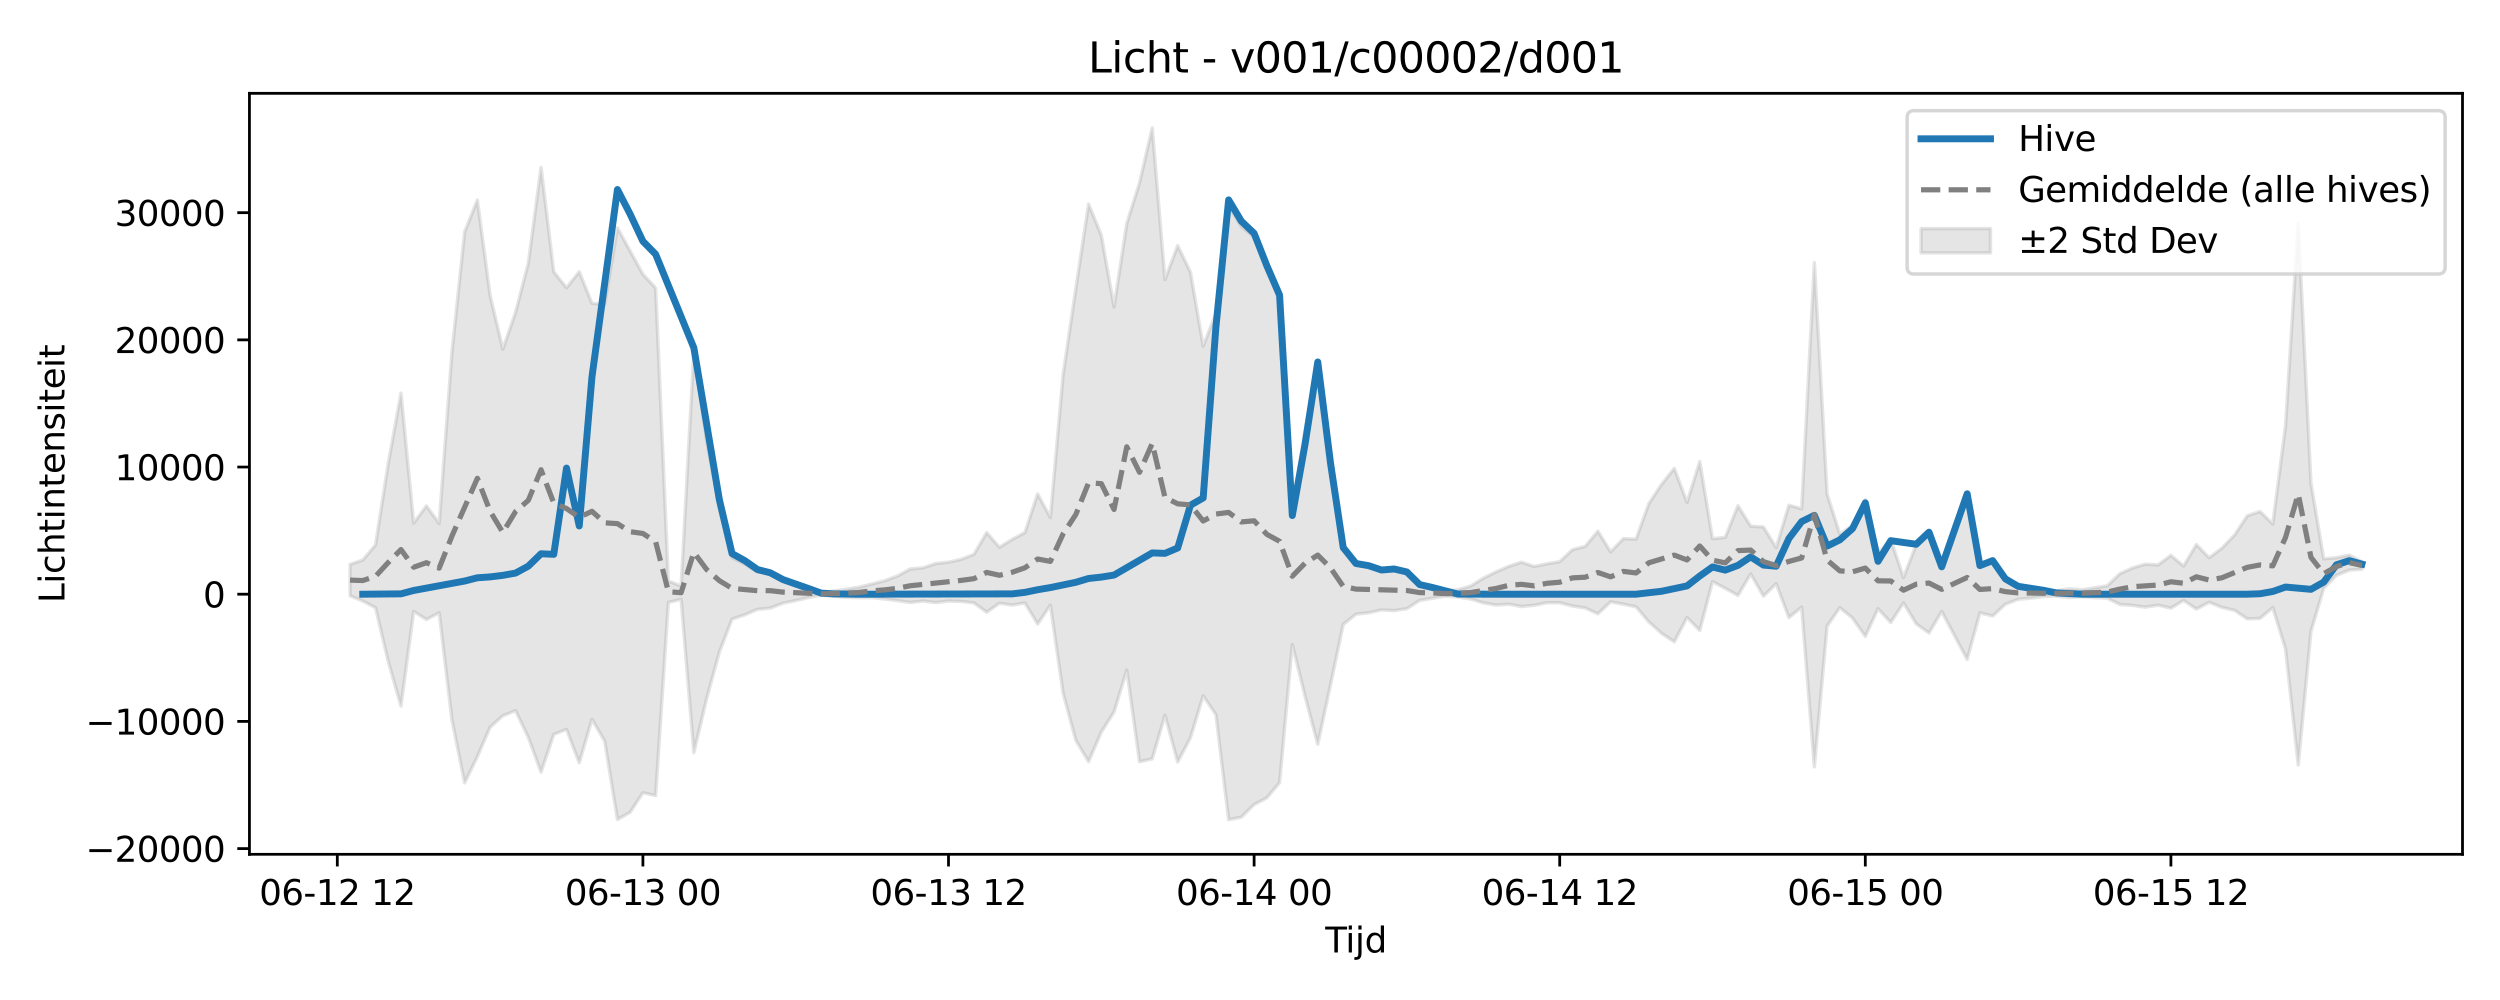 <?xml version="1.0" encoding="utf-8" standalone="no"?>
<!DOCTYPE svg PUBLIC "-//W3C//DTD SVG 1.1//EN"
  "http://www.w3.org/Graphics/SVG/1.1/DTD/svg11.dtd">
<svg xmlns:xlink="http://www.w3.org/1999/xlink" width="720pt" height="288pt" viewBox="0 0 720 288" xmlns="http://www.w3.org/2000/svg" version="1.1">
 <defs>
  <style type="text/css">*{stroke-linejoin: round; stroke-linecap: butt}</style>
 </defs>
 <g id="figure_1">
  <g id="patch_1">
   <path d="M 0 288 
L 720 288 
L 720 0 
L 0 0 
z
" style="fill: #ffffff"/>
  </g>
  <g id="axes_1">
   <g id="patch_2">
    <path d="M 71.84 246.04 
L 709.2 246.04 
L 709.2 26.88 
L 71.84 26.88 
z
" style="fill: #ffffff"/>
   </g>
   <g id="FillBetweenPolyCollection_1">
    <defs>
     <path id="m67bc412f5d" d="M 100.811 -125.454 
L 100.811 -116.404 
L 104.478 -114.903 
L 108.145 -112.978 
L 111.813 -97.499 
L 115.48 -84.659 
L 119.147 -111.915 
L 122.814 -109.59 
L 126.481 -111.506 
L 130.149 -80.741 
L 133.816 -62.528 
L 137.483 -70.092 
L 141.15 -78.564 
L 144.817 -81.866 
L 148.485 -83.329 
L 152.152 -75.639 
L 155.819 -65.606 
L 159.486 -76.505 
L 163.153 -77.941 
L 166.821 -68.314 
L 170.488 -80.838 
L 174.155 -74.552 
L 177.822 -51.995 
L 181.489 -54.061 
L 185.157 -59.692 
L 188.824 -58.874 
L 192.491 -114.513 
L 196.158 -115.37 
L 199.825 -71.234 
L 203.493 -86.691 
L 207.16 -100.149 
L 210.827 -109.692 
L 214.494 -110.932 
L 218.161 -112.506 
L 221.829 -112.85 
L 225.496 -114.277 
L 229.163 -115.044 
L 232.83 -115.877 
L 236.497 -116.587 
L 240.165 -116.269 
L 243.832 -115.973 
L 247.499 -115.871 
L 251.166 -115.874 
L 254.833 -115.477 
L 258.501 -115.019 
L 262.168 -114.476 
L 265.835 -114.903 
L 269.502 -114.454 
L 273.169 -114.894 
L 276.837 -114.782 
L 280.504 -114.354 
L 284.171 -111.668 
L 287.838 -114.262 
L 291.506 -113.739 
L 295.173 -114.34 
L 298.84 -108.265 
L 302.507 -113.712 
L 306.174 -88.369 
L 309.842 -74.757 
L 313.509 -68.655 
L 317.176 -77.154 
L 320.843 -82.933 
L 324.51 -95.008 
L 328.178 -68.64 
L 331.845 -69.44 
L 335.512 -81.994 
L 339.179 -68.541 
L 342.846 -75.527 
L 346.514 -87.581 
L 350.181 -82.195 
L 353.848 -51.922 
L 357.515 -52.659 
L 361.182 -56.289 
L 364.85 -58.221 
L 368.517 -62.582 
L 372.184 -102.41 
L 375.851 -87.499 
L 379.518 -73.641 
L 383.186 -90.713 
L 386.853 -108.156 
L 390.52 -111.115 
L 394.187 -111.523 
L 397.854 -112.332 
L 401.522 -112.143 
L 405.189 -112.704 
L 408.856 -115.073 
L 412.523 -115.696 
L 416.19 -116.278 
L 419.858 -116.063 
L 423.525 -115.489 
L 427.192 -114.378 
L 430.859 -113.749 
L 434.526 -113.983 
L 438.194 -113.317 
L 441.861 -113.679 
L 445.528 -114.414 
L 449.195 -114.395 
L 452.862 -113.461 
L 456.53 -112.901 
L 460.197 -111.223 
L 463.864 -114.663 
L 467.531 -114.001 
L 471.198 -113.227 
L 474.866 -108.881 
L 478.533 -105.6 
L 482.2 -103.145 
L 485.867 -110.169 
L 489.534 -106.427 
L 493.202 -120.471 
L 496.869 -118.563 
L 500.536 -116.503 
L 504.203 -122.699 
L 507.871 -116.287 
L 511.538 -119.892 
L 515.205 -110.124 
L 518.872 -113.137 
L 522.539 -67.146 
L 526.207 -107.69 
L 529.874 -112.994 
L 533.541 -109.979 
L 537.208 -104.725 
L 540.875 -112.701 
L 544.543 -108.71 
L 548.21 -114.363 
L 551.877 -108.336 
L 555.544 -105.695 
L 559.211 -111.891 
L 562.879 -104.985 
L 566.546 -98.073 
L 570.213 -111.512 
L 573.88 -110.577 
L 577.547 -113.987 
L 581.215 -115.387 
L 584.882 -115.732 
L 588.549 -116.17 
L 592.216 -116.299 
L 595.883 -115.907 
L 599.551 -116.178 
L 603.218 -115.893 
L 606.885 -115.707 
L 610.552 -113.9 
L 614.219 -113.632 
L 617.887 -113.131 
L 621.554 -113.705 
L 625.221 -112.855 
L 628.888 -115.07 
L 632.555 -112.599 
L 636.223 -114.54 
L 639.89 -113.081 
L 643.557 -112.209 
L 647.224 -109.769 
L 650.891 -109.896 
L 654.559 -112.993 
L 658.226 -101.111 
L 661.893 -67.679 
L 665.56 -106.147 
L 669.227 -118.515 
L 672.895 -122.297 
L 676.562 -123.799 
L 680.229 -124.056 
L 680.229 -126.243 
L 680.229 -126.243 
L 676.562 -128.15 
L 672.895 -127.381 
L 669.227 -127.054 
L 665.56 -148.826 
L 661.893 -223.705 
L 658.226 -165.323 
L 654.559 -137.082 
L 650.891 -140.705 
L 647.224 -139.449 
L 643.557 -133.92 
L 639.89 -130.106 
L 636.223 -127.361 
L 632.555 -131.17 
L 628.888 -124.972 
L 625.221 -128.049 
L 621.554 -125.308 
L 617.887 -125.516 
L 614.219 -124.44 
L 610.552 -122.782 
L 606.885 -119.277 
L 603.218 -118.697 
L 599.551 -118.126 
L 595.883 -118.447 
L 592.216 -117.879 
L 588.549 -117.982 
L 584.882 -118.589 
L 581.215 -119.1 
L 577.547 -121.218 
L 573.88 -126.378 
L 570.213 -124.963 
L 566.546 -145.295 
L 562.879 -134.869 
L 559.211 -124.633 
L 555.544 -134.473 
L 551.877 -131.167 
L 548.21 -121.677 
L 544.543 -132.642 
L 540.875 -128.74 
L 537.208 -144.068 
L 533.541 -136.672 
L 529.874 -134.193 
L 526.207 -145.713 
L 522.539 -212.367 
L 518.872 -141.479 
L 515.205 -142.499 
L 511.538 -130.293 
L 507.871 -136.228 
L 504.203 -136.454 
L 500.536 -142.352 
L 496.869 -133.228 
L 493.202 -132.856 
L 489.534 -155.085 
L 485.867 -143.313 
L 482.2 -153.116 
L 478.533 -148.503 
L 474.866 -142.955 
L 471.198 -132.748 
L 467.531 -132.881 
L 463.864 -129.076 
L 460.197 -135.012 
L 456.53 -130.63 
L 452.862 -129.686 
L 449.195 -126.251 
L 445.528 -125.612 
L 441.861 -124.858 
L 438.194 -126.1 
L 434.526 -124.89 
L 430.859 -123.284 
L 427.192 -121.472 
L 423.525 -119.198 
L 419.858 -118.155 
L 416.19 -117.79 
L 412.523 -118.802 
L 408.856 -119.593 
L 405.189 -123.16 
L 401.522 -124.008 
L 397.854 -123.723 
L 394.187 -124.946 
L 390.52 -125.564 
L 386.853 -130.054 
L 383.186 -158.185 
L 379.518 -182.629 
L 375.851 -164.103 
L 372.184 -141.681 
L 368.517 -201.637 
L 364.85 -210.007 
L 361.182 -219.731 
L 357.515 -222.711 
L 353.848 -228.925 
L 350.181 -197.711 
L 346.514 -188.329 
L 342.846 -209.654 
L 339.179 -217.258 
L 335.512 -207.476 
L 331.845 -251.158 
L 328.178 -235.314 
L 324.51 -223.626 
L 320.843 -199.623 
L 317.176 -220.265 
L 313.509 -229.218 
L 309.842 -204.897 
L 306.174 -180.112 
L 302.507 -138.934 
L 298.84 -145.743 
L 295.173 -134.621 
L 291.506 -132.641 
L 287.838 -130.377 
L 284.171 -134.62 
L 280.504 -128.34 
L 276.837 -126.912 
L 273.169 -126.086 
L 269.502 -125.713 
L 265.835 -124.461 
L 262.168 -124.137 
L 258.501 -122.125 
L 254.833 -120.754 
L 251.166 -119.823 
L 247.499 -118.914 
L 243.832 -118.324 
L 240.165 -117.786 
L 236.497 -117.365 
L 232.83 -118.354 
L 229.163 -119.535 
L 225.496 -120.658 
L 221.829 -122.938 
L 218.161 -123.254 
L 214.494 -125.562 
L 210.827 -127.387 
L 207.16 -141.422 
L 203.493 -161.294 
L 199.825 -186.654 
L 196.158 -119.223 
L 192.491 -120.663 
L 188.824 -205.057 
L 185.157 -209.023 
L 181.489 -215.674 
L 177.822 -222.395 
L 174.155 -200.303 
L 170.488 -200.65 
L 166.821 -209.739 
L 163.153 -205.123 
L 159.486 -209.732 
L 155.819 -239.807 
L 152.152 -212.186 
L 148.485 -198.034 
L 144.817 -187.449 
L 141.15 -202.934 
L 137.483 -230.406 
L 133.816 -221.224 
L 130.149 -186.45 
L 126.481 -137.257 
L 122.814 -142.302 
L 119.147 -137.368 
L 115.48 -174.782 
L 111.813 -154.508 
L 108.145 -131.048 
L 104.478 -126.704 
L 100.811 -125.454 
z
" style="stroke: #808080; stroke-opacity: 0.2"/>
    </defs>
    <g clip-path="url(#pe2e85e16e0)">
     <use xlink:href="#m67bc412f5d" x="0" y="288" style="fill: #808080; fill-opacity: 0.2; stroke: #808080; stroke-opacity: 0.2"/>
    </g>
   </g>
   <g id="matplotlib.axis_1">
    <g id="xtick_1">
     <g id="line2d_1">
      <defs>
       <path id="mbb4d153f24" d="M 0 0 
L 0 3.5 
" style="stroke: #000000; stroke-width: 0.8"/>
      </defs>
      <g>
       <use xlink:href="#mbb4d153f24" x="97.144" y="246.04" style="stroke: #000000; stroke-width: 0.8"/>
      </g>
     </g>
     <g id="text_1">
      <!-- 06-12 12 -->
      <g transform="translate(74.663 260.638) scale(0.1 -0.1)">
       <defs>
        <path id="DejaVuSans-30" d="M 2034 4250 
Q 1547 4250 1301 3770 
Q 1056 3291 1056 2328 
Q 1056 1369 1301 889 
Q 1547 409 2034 409 
Q 2525 409 2770 889 
Q 3016 1369 3016 2328 
Q 3016 3291 2770 3770 
Q 2525 4250 2034 4250 
z
M 2034 4750 
Q 2819 4750 3233 4129 
Q 3647 3509 3647 2328 
Q 3647 1150 3233 529 
Q 2819 -91 2034 -91 
Q 1250 -91 836 529 
Q 422 1150 422 2328 
Q 422 3509 836 4129 
Q 1250 4750 2034 4750 
z
" transform="scale(0.016)"/>
        <path id="DejaVuSans-36" d="M 2113 2584 
Q 1688 2584 1439 2293 
Q 1191 2003 1191 1497 
Q 1191 994 1439 701 
Q 1688 409 2113 409 
Q 2538 409 2786 701 
Q 3034 994 3034 1497 
Q 3034 2003 2786 2293 
Q 2538 2584 2113 2584 
z
M 3366 4563 
L 3366 3988 
Q 3128 4100 2886 4159 
Q 2644 4219 2406 4219 
Q 1781 4219 1451 3797 
Q 1122 3375 1075 2522 
Q 1259 2794 1537 2939 
Q 1816 3084 2150 3084 
Q 2853 3084 3261 2657 
Q 3669 2231 3669 1497 
Q 3669 778 3244 343 
Q 2819 -91 2113 -91 
Q 1303 -91 875 529 
Q 447 1150 447 2328 
Q 447 3434 972 4092 
Q 1497 4750 2381 4750 
Q 2619 4750 2861 4703 
Q 3103 4656 3366 4563 
z
" transform="scale(0.016)"/>
        <path id="DejaVuSans-2d" d="M 313 2009 
L 1997 2009 
L 1997 1497 
L 313 1497 
L 313 2009 
z
" transform="scale(0.016)"/>
        <path id="DejaVuSans-31" d="M 794 531 
L 1825 531 
L 1825 4091 
L 703 3866 
L 703 4441 
L 1819 4666 
L 2450 4666 
L 2450 531 
L 3481 531 
L 3481 0 
L 794 0 
L 794 531 
z
" transform="scale(0.016)"/>
        <path id="DejaVuSans-32" d="M 1228 531 
L 3431 531 
L 3431 0 
L 469 0 
L 469 531 
Q 828 903 1448 1529 
Q 2069 2156 2228 2338 
Q 2531 2678 2651 2914 
Q 2772 3150 2772 3378 
Q 2772 3750 2511 3984 
Q 2250 4219 1831 4219 
Q 1534 4219 1204 4116 
Q 875 4013 500 3803 
L 500 4441 
Q 881 4594 1212 4672 
Q 1544 4750 1819 4750 
Q 2544 4750 2975 4387 
Q 3406 4025 3406 3419 
Q 3406 3131 3298 2873 
Q 3191 2616 2906 2266 
Q 2828 2175 2409 1742 
Q 1991 1309 1228 531 
z
" transform="scale(0.016)"/>
        <path id="DejaVuSans-20" transform="scale(0.016)"/>
       </defs>
       <use xlink:href="#DejaVuSans-30"/>
       <use xlink:href="#DejaVuSans-36" transform="translate(63.623 0)"/>
       <use xlink:href="#DejaVuSans-2d" transform="translate(127.246 0)"/>
       <use xlink:href="#DejaVuSans-31" transform="translate(163.33 0)"/>
       <use xlink:href="#DejaVuSans-32" transform="translate(226.953 0)"/>
       <use xlink:href="#DejaVuSans-20" transform="translate(290.576 0)"/>
       <use xlink:href="#DejaVuSans-31" transform="translate(322.363 0)"/>
       <use xlink:href="#DejaVuSans-32" transform="translate(385.986 0)"/>
      </g>
     </g>
    </g>
    <g id="xtick_2">
     <g id="line2d_2">
      <g>
       <use xlink:href="#mbb4d153f24" x="185.157" y="246.04" style="stroke: #000000; stroke-width: 0.8"/>
      </g>
     </g>
     <g id="text_2">
      <!-- 06-13 00 -->
      <g transform="translate(162.676 260.638) scale(0.1 -0.1)">
       <defs>
        <path id="DejaVuSans-33" d="M 2597 2516 
Q 3050 2419 3304 2112 
Q 3559 1806 3559 1356 
Q 3559 666 3084 287 
Q 2609 -91 1734 -91 
Q 1441 -91 1130 -33 
Q 819 25 488 141 
L 488 750 
Q 750 597 1062 519 
Q 1375 441 1716 441 
Q 2309 441 2620 675 
Q 2931 909 2931 1356 
Q 2931 1769 2642 2001 
Q 2353 2234 1838 2234 
L 1294 2234 
L 1294 2753 
L 1863 2753 
Q 2328 2753 2575 2939 
Q 2822 3125 2822 3475 
Q 2822 3834 2567 4026 
Q 2313 4219 1838 4219 
Q 1578 4219 1281 4162 
Q 984 4106 628 3988 
L 628 4550 
Q 988 4650 1302 4700 
Q 1616 4750 1894 4750 
Q 2613 4750 3031 4423 
Q 3450 4097 3450 3541 
Q 3450 3153 3228 2886 
Q 3006 2619 2597 2516 
z
" transform="scale(0.016)"/>
       </defs>
       <use xlink:href="#DejaVuSans-30"/>
       <use xlink:href="#DejaVuSans-36" transform="translate(63.623 0)"/>
       <use xlink:href="#DejaVuSans-2d" transform="translate(127.246 0)"/>
       <use xlink:href="#DejaVuSans-31" transform="translate(163.33 0)"/>
       <use xlink:href="#DejaVuSans-33" transform="translate(226.953 0)"/>
       <use xlink:href="#DejaVuSans-20" transform="translate(290.576 0)"/>
       <use xlink:href="#DejaVuSans-30" transform="translate(322.363 0)"/>
       <use xlink:href="#DejaVuSans-30" transform="translate(385.986 0)"/>
      </g>
     </g>
    </g>
    <g id="xtick_3">
     <g id="line2d_3">
      <g>
       <use xlink:href="#mbb4d153f24" x="273.169" y="246.04" style="stroke: #000000; stroke-width: 0.8"/>
      </g>
     </g>
     <g id="text_3">
      <!-- 06-13 12 -->
      <g transform="translate(250.689 260.638) scale(0.1 -0.1)">
       <use xlink:href="#DejaVuSans-30"/>
       <use xlink:href="#DejaVuSans-36" transform="translate(63.623 0)"/>
       <use xlink:href="#DejaVuSans-2d" transform="translate(127.246 0)"/>
       <use xlink:href="#DejaVuSans-31" transform="translate(163.33 0)"/>
       <use xlink:href="#DejaVuSans-33" transform="translate(226.953 0)"/>
       <use xlink:href="#DejaVuSans-20" transform="translate(290.576 0)"/>
       <use xlink:href="#DejaVuSans-31" transform="translate(322.363 0)"/>
       <use xlink:href="#DejaVuSans-32" transform="translate(385.986 0)"/>
      </g>
     </g>
    </g>
    <g id="xtick_4">
     <g id="line2d_4">
      <g>
       <use xlink:href="#mbb4d153f24" x="361.182" y="246.04" style="stroke: #000000; stroke-width: 0.8"/>
      </g>
     </g>
     <g id="text_4">
      <!-- 06-14 00 -->
      <g transform="translate(338.702 260.638) scale(0.1 -0.1)">
       <defs>
        <path id="DejaVuSans-34" d="M 2419 4116 
L 825 1625 
L 2419 1625 
L 2419 4116 
z
M 2253 4666 
L 3047 4666 
L 3047 1625 
L 3713 1625 
L 3713 1100 
L 3047 1100 
L 3047 0 
L 2419 0 
L 2419 1100 
L 313 1100 
L 313 1709 
L 2253 4666 
z
" transform="scale(0.016)"/>
       </defs>
       <use xlink:href="#DejaVuSans-30"/>
       <use xlink:href="#DejaVuSans-36" transform="translate(63.623 0)"/>
       <use xlink:href="#DejaVuSans-2d" transform="translate(127.246 0)"/>
       <use xlink:href="#DejaVuSans-31" transform="translate(163.33 0)"/>
       <use xlink:href="#DejaVuSans-34" transform="translate(226.953 0)"/>
       <use xlink:href="#DejaVuSans-20" transform="translate(290.576 0)"/>
       <use xlink:href="#DejaVuSans-30" transform="translate(322.363 0)"/>
       <use xlink:href="#DejaVuSans-30" transform="translate(385.986 0)"/>
      </g>
     </g>
    </g>
    <g id="xtick_5">
     <g id="line2d_5">
      <g>
       <use xlink:href="#mbb4d153f24" x="449.195" y="246.04" style="stroke: #000000; stroke-width: 0.8"/>
      </g>
     </g>
     <g id="text_5">
      <!-- 06-14 12 -->
      <g transform="translate(426.715 260.638) scale(0.1 -0.1)">
       <use xlink:href="#DejaVuSans-30"/>
       <use xlink:href="#DejaVuSans-36" transform="translate(63.623 0)"/>
       <use xlink:href="#DejaVuSans-2d" transform="translate(127.246 0)"/>
       <use xlink:href="#DejaVuSans-31" transform="translate(163.33 0)"/>
       <use xlink:href="#DejaVuSans-34" transform="translate(226.953 0)"/>
       <use xlink:href="#DejaVuSans-20" transform="translate(290.576 0)"/>
       <use xlink:href="#DejaVuSans-31" transform="translate(322.363 0)"/>
       <use xlink:href="#DejaVuSans-32" transform="translate(385.986 0)"/>
      </g>
     </g>
    </g>
    <g id="xtick_6">
     <g id="line2d_6">
      <g>
       <use xlink:href="#mbb4d153f24" x="537.208" y="246.04" style="stroke: #000000; stroke-width: 0.8"/>
      </g>
     </g>
     <g id="text_6">
      <!-- 06-15 00 -->
      <g transform="translate(514.728 260.638) scale(0.1 -0.1)">
       <defs>
        <path id="DejaVuSans-35" d="M 691 4666 
L 3169 4666 
L 3169 4134 
L 1269 4134 
L 1269 2991 
Q 1406 3038 1543 3061 
Q 1681 3084 1819 3084 
Q 2600 3084 3056 2656 
Q 3513 2228 3513 1497 
Q 3513 744 3044 326 
Q 2575 -91 1722 -91 
Q 1428 -91 1123 -41 
Q 819 9 494 109 
L 494 744 
Q 775 591 1075 516 
Q 1375 441 1709 441 
Q 2250 441 2565 725 
Q 2881 1009 2881 1497 
Q 2881 1984 2565 2268 
Q 2250 2553 1709 2553 
Q 1456 2553 1204 2497 
Q 953 2441 691 2322 
L 691 4666 
z
" transform="scale(0.016)"/>
       </defs>
       <use xlink:href="#DejaVuSans-30"/>
       <use xlink:href="#DejaVuSans-36" transform="translate(63.623 0)"/>
       <use xlink:href="#DejaVuSans-2d" transform="translate(127.246 0)"/>
       <use xlink:href="#DejaVuSans-31" transform="translate(163.33 0)"/>
       <use xlink:href="#DejaVuSans-35" transform="translate(226.953 0)"/>
       <use xlink:href="#DejaVuSans-20" transform="translate(290.576 0)"/>
       <use xlink:href="#DejaVuSans-30" transform="translate(322.363 0)"/>
       <use xlink:href="#DejaVuSans-30" transform="translate(385.986 0)"/>
      </g>
     </g>
    </g>
    <g id="xtick_7">
     <g id="line2d_7">
      <g>
       <use xlink:href="#mbb4d153f24" x="625.221" y="246.04" style="stroke: #000000; stroke-width: 0.8"/>
      </g>
     </g>
     <g id="text_7">
      <!-- 06-15 12 -->
      <g transform="translate(602.741 260.638) scale(0.1 -0.1)">
       <use xlink:href="#DejaVuSans-30"/>
       <use xlink:href="#DejaVuSans-36" transform="translate(63.623 0)"/>
       <use xlink:href="#DejaVuSans-2d" transform="translate(127.246 0)"/>
       <use xlink:href="#DejaVuSans-31" transform="translate(163.33 0)"/>
       <use xlink:href="#DejaVuSans-35" transform="translate(226.953 0)"/>
       <use xlink:href="#DejaVuSans-20" transform="translate(290.576 0)"/>
       <use xlink:href="#DejaVuSans-31" transform="translate(322.363 0)"/>
       <use xlink:href="#DejaVuSans-32" transform="translate(385.986 0)"/>
      </g>
     </g>
    </g>
    <g id="text_8">
     <!-- Tijd -->
     <g transform="translate(381.67 274.317) scale(0.1 -0.1)">
      <defs>
       <path id="DejaVuSans-54" d="M -19 4666 
L 3928 4666 
L 3928 4134 
L 2272 4134 
L 2272 0 
L 1638 0 
L 1638 4134 
L -19 4134 
L -19 4666 
z
" transform="scale(0.016)"/>
       <path id="DejaVuSans-69" d="M 603 3500 
L 1178 3500 
L 1178 0 
L 603 0 
L 603 3500 
z
M 603 4863 
L 1178 4863 
L 1178 4134 
L 603 4134 
L 603 4863 
z
" transform="scale(0.016)"/>
       <path id="DejaVuSans-6a" d="M 603 3500 
L 1178 3500 
L 1178 -63 
Q 1178 -731 923 -1031 
Q 669 -1331 103 -1331 
L -116 -1331 
L -116 -844 
L 38 -844 
Q 366 -844 484 -692 
Q 603 -541 603 -63 
L 603 3500 
z
M 603 4863 
L 1178 4863 
L 1178 4134 
L 603 4134 
L 603 4863 
z
" transform="scale(0.016)"/>
       <path id="DejaVuSans-64" d="M 2906 2969 
L 2906 4863 
L 3481 4863 
L 3481 0 
L 2906 0 
L 2906 525 
Q 2725 213 2448 61 
Q 2172 -91 1784 -91 
Q 1150 -91 751 415 
Q 353 922 353 1747 
Q 353 2572 751 3078 
Q 1150 3584 1784 3584 
Q 2172 3584 2448 3432 
Q 2725 3281 2906 2969 
z
M 947 1747 
Q 947 1113 1208 752 
Q 1469 391 1925 391 
Q 2381 391 2643 752 
Q 2906 1113 2906 1747 
Q 2906 2381 2643 2742 
Q 2381 3103 1925 3103 
Q 1469 3103 1208 2742 
Q 947 2381 947 1747 
z
" transform="scale(0.016)"/>
      </defs>
      <use xlink:href="#DejaVuSans-54"/>
      <use xlink:href="#DejaVuSans-69" transform="translate(57.959 0)"/>
      <use xlink:href="#DejaVuSans-6a" transform="translate(85.742 0)"/>
      <use xlink:href="#DejaVuSans-64" transform="translate(113.525 0)"/>
     </g>
    </g>
   </g>
   <g id="matplotlib.axis_2">
    <g id="ytick_1">
     <g id="line2d_8">
      <defs>
       <path id="m5b82e2c110" d="M 0 0 
L -3.5 0 
" style="stroke: #000000; stroke-width: 0.8"/>
      </defs>
      <g>
       <use xlink:href="#m5b82e2c110" x="71.84" y="244.391" style="stroke: #000000; stroke-width: 0.8"/>
      </g>
     </g>
     <g id="text_9">
      <!-- −20000 -->
      <g transform="translate(24.648 248.191) scale(0.1 -0.1)">
       <defs>
        <path id="DejaVuSans-2212" d="M 678 2272 
L 4684 2272 
L 4684 1741 
L 678 1741 
L 678 2272 
z
" transform="scale(0.016)"/>
       </defs>
       <use xlink:href="#DejaVuSans-2212"/>
       <use xlink:href="#DejaVuSans-32" transform="translate(83.789 0)"/>
       <use xlink:href="#DejaVuSans-30" transform="translate(147.412 0)"/>
       <use xlink:href="#DejaVuSans-30" transform="translate(211.035 0)"/>
       <use xlink:href="#DejaVuSans-30" transform="translate(274.658 0)"/>
       <use xlink:href="#DejaVuSans-30" transform="translate(338.281 0)"/>
      </g>
     </g>
    </g>
    <g id="ytick_2">
     <g id="line2d_9">
      <g>
       <use xlink:href="#m5b82e2c110" x="71.84" y="207.763" style="stroke: #000000; stroke-width: 0.8"/>
      </g>
     </g>
     <g id="text_10">
      <!-- −10000 -->
      <g transform="translate(24.648 211.563) scale(0.1 -0.1)">
       <use xlink:href="#DejaVuSans-2212"/>
       <use xlink:href="#DejaVuSans-31" transform="translate(83.789 0)"/>
       <use xlink:href="#DejaVuSans-30" transform="translate(147.412 0)"/>
       <use xlink:href="#DejaVuSans-30" transform="translate(211.035 0)"/>
       <use xlink:href="#DejaVuSans-30" transform="translate(274.658 0)"/>
       <use xlink:href="#DejaVuSans-30" transform="translate(338.281 0)"/>
      </g>
     </g>
    </g>
    <g id="ytick_3">
     <g id="line2d_10">
      <g>
       <use xlink:href="#m5b82e2c110" x="71.84" y="171.135" style="stroke: #000000; stroke-width: 0.8"/>
      </g>
     </g>
     <g id="text_11">
      <!-- 0 -->
      <g transform="translate(58.477 174.935) scale(0.1 -0.1)">
       <use xlink:href="#DejaVuSans-30"/>
      </g>
     </g>
    </g>
    <g id="ytick_4">
     <g id="line2d_11">
      <g>
       <use xlink:href="#m5b82e2c110" x="71.84" y="134.507" style="stroke: #000000; stroke-width: 0.8"/>
      </g>
     </g>
     <g id="text_12">
      <!-- 10000 -->
      <g transform="translate(33.028 138.307) scale(0.1 -0.1)">
       <use xlink:href="#DejaVuSans-31"/>
       <use xlink:href="#DejaVuSans-30" transform="translate(63.623 0)"/>
       <use xlink:href="#DejaVuSans-30" transform="translate(127.246 0)"/>
       <use xlink:href="#DejaVuSans-30" transform="translate(190.869 0)"/>
       <use xlink:href="#DejaVuSans-30" transform="translate(254.492 0)"/>
      </g>
     </g>
    </g>
    <g id="ytick_5">
     <g id="line2d_12">
      <g>
       <use xlink:href="#m5b82e2c110" x="71.84" y="97.88" style="stroke: #000000; stroke-width: 0.8"/>
      </g>
     </g>
     <g id="text_13">
      <!-- 20000 -->
      <g transform="translate(33.028 101.679) scale(0.1 -0.1)">
       <use xlink:href="#DejaVuSans-32"/>
       <use xlink:href="#DejaVuSans-30" transform="translate(63.623 0)"/>
       <use xlink:href="#DejaVuSans-30" transform="translate(127.246 0)"/>
       <use xlink:href="#DejaVuSans-30" transform="translate(190.869 0)"/>
       <use xlink:href="#DejaVuSans-30" transform="translate(254.492 0)"/>
      </g>
     </g>
    </g>
    <g id="ytick_6">
     <g id="line2d_13">
      <g>
       <use xlink:href="#m5b82e2c110" x="71.84" y="61.252" style="stroke: #000000; stroke-width: 0.8"/>
      </g>
     </g>
     <g id="text_14">
      <!-- 30000 -->
      <g transform="translate(33.028 65.051) scale(0.1 -0.1)">
       <use xlink:href="#DejaVuSans-33"/>
       <use xlink:href="#DejaVuSans-30" transform="translate(63.623 0)"/>
       <use xlink:href="#DejaVuSans-30" transform="translate(127.246 0)"/>
       <use xlink:href="#DejaVuSans-30" transform="translate(190.869 0)"/>
       <use xlink:href="#DejaVuSans-30" transform="translate(254.492 0)"/>
      </g>
     </g>
    </g>
    <g id="text_15">
     <!-- Lichtintensiteit -->
     <g transform="translate(18.568 173.656) rotate(-90) scale(0.1 -0.1)">
      <defs>
       <path id="DejaVuSans-4c" d="M 628 4666 
L 1259 4666 
L 1259 531 
L 3531 531 
L 3531 0 
L 628 0 
L 628 4666 
z
" transform="scale(0.016)"/>
       <path id="DejaVuSans-63" d="M 3122 3366 
L 3122 2828 
Q 2878 2963 2633 3030 
Q 2388 3097 2138 3097 
Q 1578 3097 1268 2742 
Q 959 2388 959 1747 
Q 959 1106 1268 751 
Q 1578 397 2138 397 
Q 2388 397 2633 464 
Q 2878 531 3122 666 
L 3122 134 
Q 2881 22 2623 -34 
Q 2366 -91 2075 -91 
Q 1284 -91 818 406 
Q 353 903 353 1747 
Q 353 2603 823 3093 
Q 1294 3584 2113 3584 
Q 2378 3584 2631 3529 
Q 2884 3475 3122 3366 
z
" transform="scale(0.016)"/>
       <path id="DejaVuSans-68" d="M 3513 2113 
L 3513 0 
L 2938 0 
L 2938 2094 
Q 2938 2591 2744 2837 
Q 2550 3084 2163 3084 
Q 1697 3084 1428 2787 
Q 1159 2491 1159 1978 
L 1159 0 
L 581 0 
L 581 4863 
L 1159 4863 
L 1159 2956 
Q 1366 3272 1645 3428 
Q 1925 3584 2291 3584 
Q 2894 3584 3203 3211 
Q 3513 2838 3513 2113 
z
" transform="scale(0.016)"/>
       <path id="DejaVuSans-74" d="M 1172 4494 
L 1172 3500 
L 2356 3500 
L 2356 3053 
L 1172 3053 
L 1172 1153 
Q 1172 725 1289 603 
Q 1406 481 1766 481 
L 2356 481 
L 2356 0 
L 1766 0 
Q 1100 0 847 248 
Q 594 497 594 1153 
L 594 3053 
L 172 3053 
L 172 3500 
L 594 3500 
L 594 4494 
L 1172 4494 
z
" transform="scale(0.016)"/>
       <path id="DejaVuSans-6e" d="M 3513 2113 
L 3513 0 
L 2938 0 
L 2938 2094 
Q 2938 2591 2744 2837 
Q 2550 3084 2163 3084 
Q 1697 3084 1428 2787 
Q 1159 2491 1159 1978 
L 1159 0 
L 581 0 
L 581 3500 
L 1159 3500 
L 1159 2956 
Q 1366 3272 1645 3428 
Q 1925 3584 2291 3584 
Q 2894 3584 3203 3211 
Q 3513 2838 3513 2113 
z
" transform="scale(0.016)"/>
       <path id="DejaVuSans-65" d="M 3597 1894 
L 3597 1613 
L 953 1613 
Q 991 1019 1311 708 
Q 1631 397 2203 397 
Q 2534 397 2845 478 
Q 3156 559 3463 722 
L 3463 178 
Q 3153 47 2828 -22 
Q 2503 -91 2169 -91 
Q 1331 -91 842 396 
Q 353 884 353 1716 
Q 353 2575 817 3079 
Q 1281 3584 2069 3584 
Q 2775 3584 3186 3129 
Q 3597 2675 3597 1894 
z
M 3022 2063 
Q 3016 2534 2758 2815 
Q 2500 3097 2075 3097 
Q 1594 3097 1305 2825 
Q 1016 2553 972 2059 
L 3022 2063 
z
" transform="scale(0.016)"/>
       <path id="DejaVuSans-73" d="M 2834 3397 
L 2834 2853 
Q 2591 2978 2328 3040 
Q 2066 3103 1784 3103 
Q 1356 3103 1142 2972 
Q 928 2841 928 2578 
Q 928 2378 1081 2264 
Q 1234 2150 1697 2047 
L 1894 2003 
Q 2506 1872 2764 1633 
Q 3022 1394 3022 966 
Q 3022 478 2636 193 
Q 2250 -91 1575 -91 
Q 1294 -91 989 -36 
Q 684 19 347 128 
L 347 722 
Q 666 556 975 473 
Q 1284 391 1588 391 
Q 1994 391 2212 530 
Q 2431 669 2431 922 
Q 2431 1156 2273 1281 
Q 2116 1406 1581 1522 
L 1381 1569 
Q 847 1681 609 1914 
Q 372 2147 372 2553 
Q 372 3047 722 3315 
Q 1072 3584 1716 3584 
Q 2034 3584 2315 3537 
Q 2597 3491 2834 3397 
z
" transform="scale(0.016)"/>
      </defs>
      <use xlink:href="#DejaVuSans-4c"/>
      <use xlink:href="#DejaVuSans-69" transform="translate(55.713 0)"/>
      <use xlink:href="#DejaVuSans-63" transform="translate(83.496 0)"/>
      <use xlink:href="#DejaVuSans-68" transform="translate(138.477 0)"/>
      <use xlink:href="#DejaVuSans-74" transform="translate(201.855 0)"/>
      <use xlink:href="#DejaVuSans-69" transform="translate(241.064 0)"/>
      <use xlink:href="#DejaVuSans-6e" transform="translate(268.848 0)"/>
      <use xlink:href="#DejaVuSans-74" transform="translate(332.227 0)"/>
      <use xlink:href="#DejaVuSans-65" transform="translate(371.436 0)"/>
      <use xlink:href="#DejaVuSans-6e" transform="translate(432.959 0)"/>
      <use xlink:href="#DejaVuSans-73" transform="translate(496.338 0)"/>
      <use xlink:href="#DejaVuSans-69" transform="translate(548.438 0)"/>
      <use xlink:href="#DejaVuSans-74" transform="translate(576.221 0)"/>
      <use xlink:href="#DejaVuSans-65" transform="translate(615.43 0)"/>
      <use xlink:href="#DejaVuSans-69" transform="translate(676.953 0)"/>
      <use xlink:href="#DejaVuSans-74" transform="translate(704.736 0)"/>
     </g>
    </g>
   </g>
   <g id="line2d_14">
    <path d="M 104.478 171.135 
L 115.48 171.028 
L 119.147 170.053 
L 133.816 167.338 
L 137.483 166.401 
L 141.15 166.148 
L 144.817 165.701 
L 148.485 165.047 
L 152.152 163.048 
L 155.819 159.487 
L 159.486 159.646 
L 163.153 134.813 
L 166.821 151.47 
L 170.488 108.541 
L 177.822 54.584 
L 181.489 61.693 
L 185.157 69.487 
L 188.824 73.229 
L 199.825 100.169 
L 207.16 143.816 
L 210.827 159.428 
L 214.494 161.459 
L 218.161 164.027 
L 221.829 164.958 
L 225.496 166.915 
L 232.83 169.483 
L 236.497 170.818 
L 240.165 171.041 
L 247.499 171.135 
L 291.506 171.033 
L 295.173 170.601 
L 298.84 169.842 
L 302.507 169.22 
L 309.842 167.702 
L 313.509 166.603 
L 317.176 166.204 
L 320.843 165.623 
L 331.845 159.235 
L 335.512 159.37 
L 339.179 157.812 
L 342.846 145.509 
L 346.514 143.408 
L 350.181 94.228 
L 353.848 57.571 
L 357.515 63.715 
L 361.182 67.197 
L 364.85 76.517 
L 368.517 84.984 
L 372.184 148.474 
L 375.851 127.96 
L 379.518 104.25 
L 383.186 133.377 
L 386.853 157.72 
L 390.52 162.287 
L 394.187 162.915 
L 397.854 164.16 
L 401.522 163.869 
L 405.189 164.732 
L 408.856 168.361 
L 412.523 169.194 
L 419.858 171.089 
L 430.859 171.135 
L 471.198 171.123 
L 478.533 170.288 
L 485.867 168.744 
L 489.534 165.887 
L 493.202 163.284 
L 496.869 164.196 
L 500.536 162.824 
L 504.203 160.373 
L 507.871 162.747 
L 511.538 163.063 
L 515.205 155.084 
L 518.872 150.221 
L 522.539 148.413 
L 526.207 157.281 
L 529.874 155.469 
L 533.541 152.209 
L 537.208 144.827 
L 540.875 161.664 
L 544.543 155.713 
L 551.877 156.746 
L 555.544 153.272 
L 559.211 163.248 
L 566.546 142.218 
L 570.213 162.898 
L 573.88 161.459 
L 577.547 166.708 
L 581.215 168.861 
L 588.549 170.006 
L 592.216 170.76 
L 599.551 171.119 
L 625.221 171.135 
L 647.224 171.126 
L 650.891 170.995 
L 654.559 170.351 
L 658.226 169.066 
L 665.56 169.724 
L 669.227 167.648 
L 672.895 162.67 
L 676.562 161.469 
L 680.229 162.464 
L 680.229 162.464 
" clip-path="url(#pe2e85e16e0)" style="fill: none; stroke: #1f77b4; stroke-width: 2; stroke-linecap: square"/>
   </g>
   <g id="line2d_15">
    <path d="M 100.811 167.071 
L 104.478 167.197 
L 108.145 165.987 
L 111.813 161.997 
L 115.48 158.279 
L 119.147 163.359 
L 122.814 162.054 
L 126.481 163.618 
L 130.149 154.404 
L 137.483 137.751 
L 141.15 147.251 
L 144.817 153.343 
L 148.485 147.318 
L 152.152 144.088 
L 155.819 135.293 
L 159.486 144.882 
L 163.153 146.468 
L 166.821 148.974 
L 170.488 147.256 
L 174.155 150.572 
L 177.822 150.805 
L 181.489 153.132 
L 185.157 153.642 
L 188.824 156.035 
L 192.491 170.412 
L 196.158 170.703 
L 199.825 159.056 
L 203.493 164.007 
L 207.16 167.215 
L 210.827 169.461 
L 218.161 170.12 
L 221.829 170.106 
L 225.496 170.532 
L 236.497 171.024 
L 243.832 170.852 
L 247.499 170.608 
L 251.166 170.152 
L 254.833 169.885 
L 258.501 169.428 
L 262.168 168.694 
L 276.837 167.153 
L 280.504 166.653 
L 284.171 164.856 
L 287.838 165.681 
L 291.506 164.81 
L 295.173 163.52 
L 298.84 160.996 
L 302.507 161.677 
L 306.174 153.759 
L 309.842 148.173 
L 313.509 139.064 
L 317.176 139.29 
L 320.843 146.722 
L 324.51 128.683 
L 328.178 136.023 
L 331.845 127.701 
L 335.512 143.265 
L 339.179 145.1 
L 342.846 145.41 
L 346.514 150.045 
L 350.181 148.047 
L 353.848 147.577 
L 357.515 150.315 
L 361.182 149.99 
L 364.85 153.886 
L 368.517 155.89 
L 372.184 165.954 
L 375.851 162.199 
L 379.518 159.865 
L 383.186 163.551 
L 386.853 168.895 
L 390.52 169.661 
L 405.189 170.068 
L 408.856 170.667 
L 412.523 170.751 
L 416.19 170.966 
L 419.858 170.891 
L 423.525 170.657 
L 430.859 169.483 
L 434.526 168.563 
L 438.194 168.292 
L 441.861 168.731 
L 445.528 167.987 
L 449.195 167.677 
L 452.862 166.426 
L 456.53 166.234 
L 460.197 164.883 
L 463.864 166.13 
L 467.531 164.559 
L 471.198 165.013 
L 474.866 162.082 
L 482.2 159.87 
L 485.867 161.259 
L 489.534 157.244 
L 493.202 161.337 
L 496.869 162.104 
L 500.536 158.573 
L 504.203 158.423 
L 507.871 161.743 
L 511.538 162.907 
L 515.205 161.688 
L 518.872 160.692 
L 522.539 148.244 
L 526.207 161.298 
L 529.874 164.407 
L 533.541 164.675 
L 537.208 163.604 
L 540.875 167.279 
L 544.543 167.324 
L 548.21 169.98 
L 551.877 168.249 
L 555.544 167.916 
L 559.211 169.738 
L 566.546 166.316 
L 570.213 169.763 
L 573.88 169.523 
L 577.547 170.397 
L 581.215 170.756 
L 592.216 170.911 
L 595.883 170.823 
L 599.551 170.848 
L 606.885 170.508 
L 610.552 169.659 
L 614.219 168.964 
L 621.554 168.494 
L 625.221 167.548 
L 628.888 167.979 
L 632.555 166.116 
L 636.223 167.049 
L 639.89 166.407 
L 647.224 163.391 
L 650.891 162.7 
L 654.559 162.963 
L 658.226 154.783 
L 661.893 142.308 
L 665.56 160.513 
L 669.227 165.216 
L 672.895 163.161 
L 676.562 162.025 
L 680.229 162.85 
L 680.229 162.85 
" clip-path="url(#pe2e85e16e0)" style="fill: none; stroke-dasharray: 5.55,2.4; stroke-dashoffset: 0; stroke: #808080; stroke-width: 1.5"/>
   </g>
   <g id="patch_3">
    <path d="M 71.84 246.04 
L 71.84 26.88 
" style="fill: none; stroke: #000000; stroke-width: 0.8; stroke-linejoin: miter; stroke-linecap: square"/>
   </g>
   <g id="patch_4">
    <path d="M 709.2 246.04 
L 709.2 26.88 
" style="fill: none; stroke: #000000; stroke-width: 0.8; stroke-linejoin: miter; stroke-linecap: square"/>
   </g>
   <g id="patch_5">
    <path d="M 71.84 246.04 
L 709.2 246.04 
" style="fill: none; stroke: #000000; stroke-width: 0.8; stroke-linejoin: miter; stroke-linecap: square"/>
   </g>
   <g id="patch_6">
    <path d="M 71.84 26.88 
L 709.2 26.88 
" style="fill: none; stroke: #000000; stroke-width: 0.8; stroke-linejoin: miter; stroke-linecap: square"/>
   </g>
   <g id="text_16">
    <!-- Licht - v001/c00002/d001 -->
    <g transform="translate(313.383 20.88) scale(0.12 -0.12)">
     <defs>
      <path id="DejaVuSans-76" d="M 191 3500 
L 800 3500 
L 1894 563 
L 2988 3500 
L 3597 3500 
L 2284 0 
L 1503 0 
L 191 3500 
z
" transform="scale(0.016)"/>
      <path id="DejaVuSans-2f" d="M 1625 4666 
L 2156 4666 
L 531 -594 
L 0 -594 
L 1625 4666 
z
" transform="scale(0.016)"/>
     </defs>
     <use xlink:href="#DejaVuSans-4c"/>
     <use xlink:href="#DejaVuSans-69" transform="translate(55.713 0)"/>
     <use xlink:href="#DejaVuSans-63" transform="translate(83.496 0)"/>
     <use xlink:href="#DejaVuSans-68" transform="translate(138.477 0)"/>
     <use xlink:href="#DejaVuSans-74" transform="translate(201.855 0)"/>
     <use xlink:href="#DejaVuSans-20" transform="translate(241.064 0)"/>
     <use xlink:href="#DejaVuSans-2d" transform="translate(272.852 0)"/>
     <use xlink:href="#DejaVuSans-20" transform="translate(308.936 0)"/>
     <use xlink:href="#DejaVuSans-76" transform="translate(340.723 0)"/>
     <use xlink:href="#DejaVuSans-30" transform="translate(399.902 0)"/>
     <use xlink:href="#DejaVuSans-30" transform="translate(463.525 0)"/>
     <use xlink:href="#DejaVuSans-31" transform="translate(527.148 0)"/>
     <use xlink:href="#DejaVuSans-2f" transform="translate(590.771 0)"/>
     <use xlink:href="#DejaVuSans-63" transform="translate(624.463 0)"/>
     <use xlink:href="#DejaVuSans-30" transform="translate(679.443 0)"/>
     <use xlink:href="#DejaVuSans-30" transform="translate(743.066 0)"/>
     <use xlink:href="#DejaVuSans-30" transform="translate(806.689 0)"/>
     <use xlink:href="#DejaVuSans-30" transform="translate(870.312 0)"/>
     <use xlink:href="#DejaVuSans-32" transform="translate(933.936 0)"/>
     <use xlink:href="#DejaVuSans-2f" transform="translate(997.559 0)"/>
     <use xlink:href="#DejaVuSans-64" transform="translate(1031.25 0)"/>
     <use xlink:href="#DejaVuSans-30" transform="translate(1094.727 0)"/>
     <use xlink:href="#DejaVuSans-30" transform="translate(1158.35 0)"/>
     <use xlink:href="#DejaVuSans-31" transform="translate(1221.973 0)"/>
    </g>
   </g>
   <g id="legend_1">
    <g id="patch_7">
     <path d="M 551.256 78.914 
L 702.2 78.914 
Q 704.2 78.914 704.2 76.914 
L 704.2 33.88 
Q 704.2 31.88 702.2 31.88 
L 551.256 31.88 
Q 549.256 31.88 549.256 33.88 
L 549.256 76.914 
Q 549.256 78.914 551.256 78.914 
z
" style="fill: #ffffff; opacity: 0.8; stroke: #cccccc; stroke-linejoin: miter"/>
    </g>
    <g id="line2d_16">
     <path d="M 553.256 39.978 
L 563.256 39.978 
L 573.256 39.978 
" style="fill: none; stroke: #1f77b4; stroke-width: 2; stroke-linecap: square"/>
    </g>
    <g id="text_17">
     <!-- Hive -->
     <g transform="translate(581.256 43.478) scale(0.1 -0.1)">
      <defs>
       <path id="DejaVuSans-48" d="M 628 4666 
L 1259 4666 
L 1259 2753 
L 3553 2753 
L 3553 4666 
L 4184 4666 
L 4184 0 
L 3553 0 
L 3553 2222 
L 1259 2222 
L 1259 0 
L 628 0 
L 628 4666 
z
" transform="scale(0.016)"/>
      </defs>
      <use xlink:href="#DejaVuSans-48"/>
      <use xlink:href="#DejaVuSans-69" transform="translate(75.195 0)"/>
      <use xlink:href="#DejaVuSans-76" transform="translate(102.979 0)"/>
      <use xlink:href="#DejaVuSans-65" transform="translate(162.158 0)"/>
     </g>
    </g>
    <g id="line2d_17">
     <path d="M 553.256 54.657 
L 563.256 54.657 
L 573.256 54.657 
" style="fill: none; stroke-dasharray: 5.55,2.4; stroke-dashoffset: 0; stroke: #808080; stroke-width: 1.5"/>
    </g>
    <g id="text_18">
     <!-- Gemiddelde (alle hives) -->
     <g transform="translate(581.256 58.157) scale(0.1 -0.1)">
      <defs>
       <path id="DejaVuSans-47" d="M 3809 666 
L 3809 1919 
L 2778 1919 
L 2778 2438 
L 4434 2438 
L 4434 434 
Q 4069 175 3628 42 
Q 3188 -91 2688 -91 
Q 1594 -91 976 548 
Q 359 1188 359 2328 
Q 359 3472 976 4111 
Q 1594 4750 2688 4750 
Q 3144 4750 3555 4637 
Q 3966 4525 4313 4306 
L 4313 3634 
Q 3963 3931 3569 4081 
Q 3175 4231 2741 4231 
Q 1884 4231 1454 3753 
Q 1025 3275 1025 2328 
Q 1025 1384 1454 906 
Q 1884 428 2741 428 
Q 3075 428 3337 486 
Q 3600 544 3809 666 
z
" transform="scale(0.016)"/>
       <path id="DejaVuSans-6d" d="M 3328 2828 
Q 3544 3216 3844 3400 
Q 4144 3584 4550 3584 
Q 5097 3584 5394 3201 
Q 5691 2819 5691 2113 
L 5691 0 
L 5113 0 
L 5113 2094 
Q 5113 2597 4934 2840 
Q 4756 3084 4391 3084 
Q 3944 3084 3684 2787 
Q 3425 2491 3425 1978 
L 3425 0 
L 2847 0 
L 2847 2094 
Q 2847 2600 2669 2842 
Q 2491 3084 2119 3084 
Q 1678 3084 1418 2786 
Q 1159 2488 1159 1978 
L 1159 0 
L 581 0 
L 581 3500 
L 1159 3500 
L 1159 2956 
Q 1356 3278 1631 3431 
Q 1906 3584 2284 3584 
Q 2666 3584 2933 3390 
Q 3200 3197 3328 2828 
z
" transform="scale(0.016)"/>
       <path id="DejaVuSans-6c" d="M 603 4863 
L 1178 4863 
L 1178 0 
L 603 0 
L 603 4863 
z
" transform="scale(0.016)"/>
       <path id="DejaVuSans-28" d="M 1984 4856 
Q 1566 4138 1362 3434 
Q 1159 2731 1159 2009 
Q 1159 1288 1364 580 
Q 1569 -128 1984 -844 
L 1484 -844 
Q 1016 -109 783 600 
Q 550 1309 550 2009 
Q 550 2706 781 3412 
Q 1013 4119 1484 4856 
L 1984 4856 
z
" transform="scale(0.016)"/>
       <path id="DejaVuSans-61" d="M 2194 1759 
Q 1497 1759 1228 1600 
Q 959 1441 959 1056 
Q 959 750 1161 570 
Q 1363 391 1709 391 
Q 2188 391 2477 730 
Q 2766 1069 2766 1631 
L 2766 1759 
L 2194 1759 
z
M 3341 1997 
L 3341 0 
L 2766 0 
L 2766 531 
Q 2569 213 2275 61 
Q 1981 -91 1556 -91 
Q 1019 -91 701 211 
Q 384 513 384 1019 
Q 384 1609 779 1909 
Q 1175 2209 1959 2209 
L 2766 2209 
L 2766 2266 
Q 2766 2663 2505 2880 
Q 2244 3097 1772 3097 
Q 1472 3097 1187 3025 
Q 903 2953 641 2809 
L 641 3341 
Q 956 3463 1253 3523 
Q 1550 3584 1831 3584 
Q 2591 3584 2966 3190 
Q 3341 2797 3341 1997 
z
" transform="scale(0.016)"/>
       <path id="DejaVuSans-29" d="M 513 4856 
L 1013 4856 
Q 1481 4119 1714 3412 
Q 1947 2706 1947 2009 
Q 1947 1309 1714 600 
Q 1481 -109 1013 -844 
L 513 -844 
Q 928 -128 1133 580 
Q 1338 1288 1338 2009 
Q 1338 2731 1133 3434 
Q 928 4138 513 4856 
z
" transform="scale(0.016)"/>
      </defs>
      <use xlink:href="#DejaVuSans-47"/>
      <use xlink:href="#DejaVuSans-65" transform="translate(77.49 0)"/>
      <use xlink:href="#DejaVuSans-6d" transform="translate(139.014 0)"/>
      <use xlink:href="#DejaVuSans-69" transform="translate(236.426 0)"/>
      <use xlink:href="#DejaVuSans-64" transform="translate(264.209 0)"/>
      <use xlink:href="#DejaVuSans-64" transform="translate(327.686 0)"/>
      <use xlink:href="#DejaVuSans-65" transform="translate(391.162 0)"/>
      <use xlink:href="#DejaVuSans-6c" transform="translate(452.686 0)"/>
      <use xlink:href="#DejaVuSans-64" transform="translate(480.469 0)"/>
      <use xlink:href="#DejaVuSans-65" transform="translate(543.945 0)"/>
      <use xlink:href="#DejaVuSans-20" transform="translate(605.469 0)"/>
      <use xlink:href="#DejaVuSans-28" transform="translate(637.256 0)"/>
      <use xlink:href="#DejaVuSans-61" transform="translate(676.27 0)"/>
      <use xlink:href="#DejaVuSans-6c" transform="translate(737.549 0)"/>
      <use xlink:href="#DejaVuSans-6c" transform="translate(765.332 0)"/>
      <use xlink:href="#DejaVuSans-65" transform="translate(793.115 0)"/>
      <use xlink:href="#DejaVuSans-20" transform="translate(854.639 0)"/>
      <use xlink:href="#DejaVuSans-68" transform="translate(886.426 0)"/>
      <use xlink:href="#DejaVuSans-69" transform="translate(949.805 0)"/>
      <use xlink:href="#DejaVuSans-76" transform="translate(977.588 0)"/>
      <use xlink:href="#DejaVuSans-65" transform="translate(1036.768 0)"/>
      <use xlink:href="#DejaVuSans-73" transform="translate(1098.291 0)"/>
      <use xlink:href="#DejaVuSans-29" transform="translate(1150.391 0)"/>
     </g>
    </g>
    <g id="patch_8">
     <path d="M 553.256 72.835 
L 573.256 72.835 
L 573.256 65.835 
L 553.256 65.835 
z
" style="fill: #808080; fill-opacity: 0.2; stroke: #808080; stroke-opacity: 0.2; stroke-linejoin: miter"/>
    </g>
    <g id="text_19">
     <!-- ±2 Std Dev -->
     <g transform="translate(581.256 72.835) scale(0.1 -0.1)">
      <defs>
       <path id="DejaVuSans-b1" d="M 2944 4013 
L 2944 2803 
L 4684 2803 
L 4684 2272 
L 2944 2272 
L 2944 1063 
L 2419 1063 
L 2419 2272 
L 678 2272 
L 678 2803 
L 2419 2803 
L 2419 4013 
L 2944 4013 
z
M 678 531 
L 4684 531 
L 4684 0 
L 678 0 
L 678 531 
z
" transform="scale(0.016)"/>
       <path id="DejaVuSans-53" d="M 3425 4513 
L 3425 3897 
Q 3066 4069 2747 4153 
Q 2428 4238 2131 4238 
Q 1616 4238 1336 4038 
Q 1056 3838 1056 3469 
Q 1056 3159 1242 3001 
Q 1428 2844 1947 2747 
L 2328 2669 
Q 3034 2534 3370 2195 
Q 3706 1856 3706 1288 
Q 3706 609 3251 259 
Q 2797 -91 1919 -91 
Q 1588 -91 1214 -16 
Q 841 59 441 206 
L 441 856 
Q 825 641 1194 531 
Q 1563 422 1919 422 
Q 2459 422 2753 634 
Q 3047 847 3047 1241 
Q 3047 1584 2836 1778 
Q 2625 1972 2144 2069 
L 1759 2144 
Q 1053 2284 737 2584 
Q 422 2884 422 3419 
Q 422 4038 858 4394 
Q 1294 4750 2059 4750 
Q 2388 4750 2728 4690 
Q 3069 4631 3425 4513 
z
" transform="scale(0.016)"/>
       <path id="DejaVuSans-44" d="M 1259 4147 
L 1259 519 
L 2022 519 
Q 2988 519 3436 956 
Q 3884 1394 3884 2338 
Q 3884 3275 3436 3711 
Q 2988 4147 2022 4147 
L 1259 4147 
z
M 628 4666 
L 1925 4666 
Q 3281 4666 3915 4102 
Q 4550 3538 4550 2338 
Q 4550 1131 3912 565 
Q 3275 0 1925 0 
L 628 0 
L 628 4666 
z
" transform="scale(0.016)"/>
      </defs>
      <use xlink:href="#DejaVuSans-b1"/>
      <use xlink:href="#DejaVuSans-32" transform="translate(83.789 0)"/>
      <use xlink:href="#DejaVuSans-20" transform="translate(147.412 0)"/>
      <use xlink:href="#DejaVuSans-53" transform="translate(179.199 0)"/>
      <use xlink:href="#DejaVuSans-74" transform="translate(242.676 0)"/>
      <use xlink:href="#DejaVuSans-64" transform="translate(281.885 0)"/>
      <use xlink:href="#DejaVuSans-20" transform="translate(345.361 0)"/>
      <use xlink:href="#DejaVuSans-44" transform="translate(377.148 0)"/>
      <use xlink:href="#DejaVuSans-65" transform="translate(454.15 0)"/>
      <use xlink:href="#DejaVuSans-76" transform="translate(515.674 0)"/>
     </g>
    </g>
   </g>
  </g>
 </g>
 <defs>
  <clipPath id="pe2e85e16e0">
   <rect x="71.84" y="26.88" width="637.36" height="219.16"/>
  </clipPath>
 </defs>
</svg>
